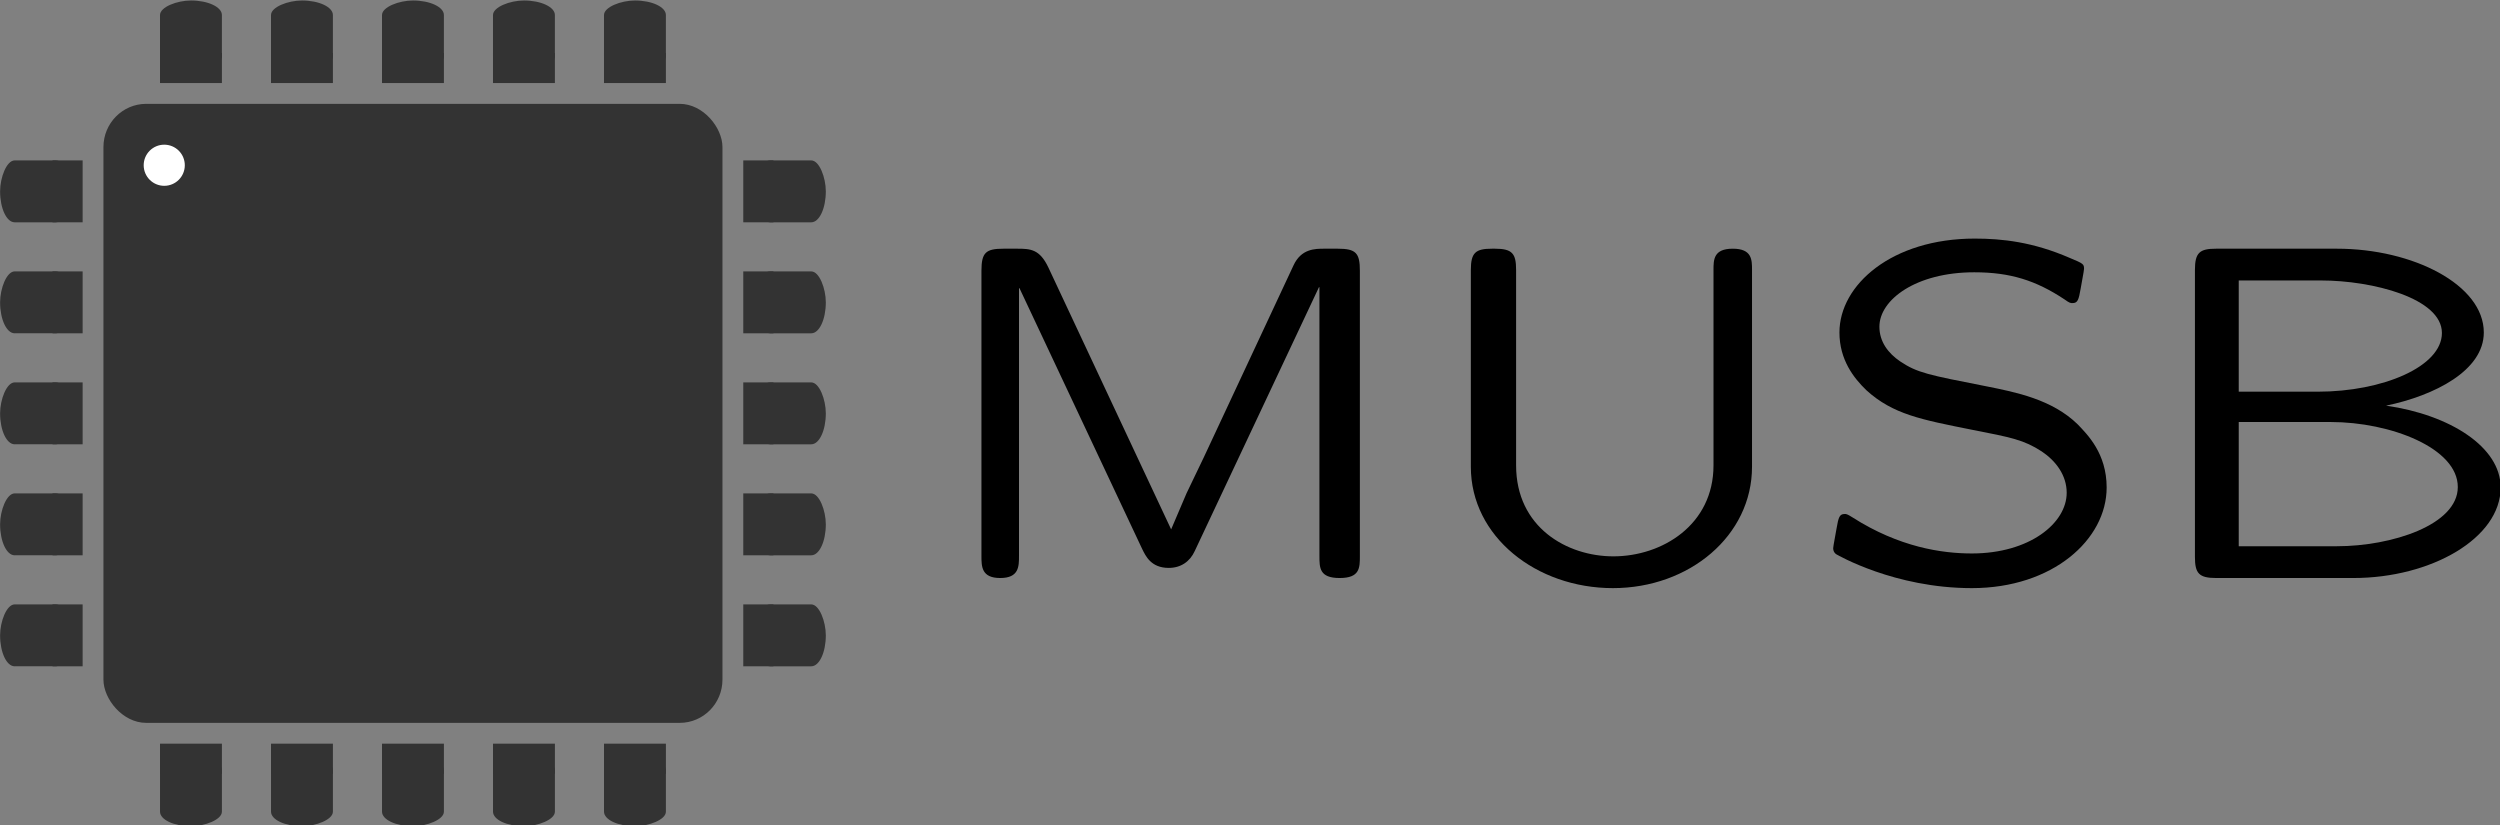 <?xml version="1.0" encoding="UTF-8" standalone="no"?>
<!-- Created with Inkscape (http://www.inkscape.org/) -->

<svg
   xmlns:dc="http://purl.org/dc/elements/1.1/"
   xmlns:cc="http://creativecommons.org/ns#"
   xmlns:rdf="http://www.w3.org/1999/02/22-rdf-syntax-ns#"
   xmlns:svg="http://www.w3.org/2000/svg"
   xmlns="http://www.w3.org/2000/svg"
   xmlns:sodipodi="http://sodipodi.sourceforge.net/DTD/sodipodi-0.dtd"
   xmlns:inkscape="http://www.inkscape.org/namespaces/inkscape"
   width="441.26"
   height="145.657"
   id="svg2"
   version="1.1"
   inkscape:version="0.48.4 r9939"
   sodipodi:docname="logo_musb.svg">
  <rect width="100%" height="100%" fill="#808080" stroke="none"/>
  <defs
     id="defs4" />
  <sodipodi:namedview
     id="base"
     pagecolor="#ffffff"
     bordercolor="#666666"
     borderopacity="1.0"
     inkscape:pageopacity="0.0"
     inkscape:pageshadow="2"
     inkscape:zoom="2.2995521"
     inkscape:cx="239.33747"
     inkscape:cy="103.26528"
     inkscape:document-units="px"
     inkscape:current-layer="layer1"
     showgrid="false"
     units="mm"
     borderlayer="false"
     inkscape:window-width="1920"
     inkscape:window-height="1054"
     inkscape:window-x="0"
     inkscape:window-y="0"
     inkscape:window-maximized="1"
     showguides="true"
     inkscape:guide-bbox="true"
     fit-margin-top="0"
     fit-margin-left="0"
     fit-margin-right="0"
     fit-margin-bottom="0" />
  <g
     inkscape:label="Layer 1"
     inkscape:groupmode="layer"
     id="layer1"
     transform="translate(-218.46,-598.397)">
    <g
       id="g3162"
       transform="matrix(1.214,0,0,1.214,-91.062,-159.063)">
      <g
         transform="matrix(0.6,0,0,0.6,210,157.618)"
         id="g4114">
        <g
           id="g3792"
           transform="translate(0,-2.6171874e-6)">
          <rect
             ry="10.482"
             rx="10.36"
             y="802.362"
             x="100"
             height="150"
             width="150"
             id="rect3004"
             style="fill:#333333;fill-opacity:1;stroke:none" />
          <path
             transform="matrix(0.137,0,0,0.143,40.556,780.723)"
             d="m 577.807,255.378 c 0,19.247 -16.281,34.85 -36.365,34.85 -20.084,0 -36.365,-15.603 -36.365,-34.85 0,-19.247 16.281,-34.85 36.365,-34.85 20.084,0 36.365,15.603 36.365,34.85 z"
             sodipodi:ry="34.850262"
             sodipodi:rx="36.365494"
             sodipodi:cy="255.37804"
             sodipodi:cx="541.44177"
             id="path3006"
             style="fill:#ffffff;fill-opacity:1;stroke:none"
             sodipodi:type="arc" />
        </g>
        <g
           id="g3870"
           transform="matrix(0.5,0,0,1,97.255,65.937)">
          <g
             transform="matrix(0.974,0,0,1,-41.113,334.286)"
             id="g3796">
            <rect
               style="fill:#333333;fill-opacity:1;stroke:none"
               id="rect3788"
               width="35"
               height="15"
               x="372.282"
               y="415.846"
               rx="7.246"
               ry="8.919" />
            <rect
               style="fill:#333333;fill-opacity:1;stroke:none"
               id="rect3790"
               width="15"
               height="15"
               x="366.205"
               y="415.846"
               rx="0"
               ry="4.853" />
          </g>
          <g
             transform="matrix(0.974,0,0,1,-41.113,361.182)"
             id="g3796-7">
            <rect
               style="fill:#333333;fill-opacity:1;stroke:none"
               id="rect3788-1"
               width="35"
               height="15"
               x="372.282"
               y="415.846"
               rx="7.246"
               ry="8.919" />
            <rect
               style="fill:#333333;fill-opacity:1;stroke:none"
               id="rect3790-0"
               width="15"
               height="15"
               x="366.205"
               y="415.846"
               rx="0"
               ry="4.853" />
          </g>
          <g
             transform="matrix(0.974,0,0,1,-41.113,388.079)"
             id="g3796-4">
            <rect
               style="fill:#333333;fill-opacity:1;stroke:none"
               id="rect3788-4"
               width="35"
               height="15"
               x="372.282"
               y="415.846"
               rx="7.246"
               ry="8.919" />
            <rect
               style="fill:#333333;fill-opacity:1;stroke:none"
               id="rect3790-8"
               width="15"
               height="15"
               x="366.205"
               y="415.846"
               rx="0"
               ry="4.853" />
          </g>
          <g
             transform="matrix(0.974,0,0,1,-41.113,414.976)"
             id="g3796-0">
            <rect
               style="fill:#333333;fill-opacity:1;stroke:none"
               id="rect3788-6"
               width="35"
               height="15"
               x="372.282"
               y="415.846"
               rx="7.246"
               ry="8.919" />
            <rect
               style="fill:#333333;fill-opacity:1;stroke:none"
               id="rect3790-1"
               width="15"
               height="15"
               x="366.205"
               y="415.846"
               rx="0"
               ry="4.853" />
          </g>
          <g
             transform="matrix(0.974,0,0,1,-41.113,441.873)"
             id="g3796-0-7">
            <rect
               style="fill:#333333;fill-opacity:1;stroke:none"
               id="rect3788-6-0"
               width="35"
               height="15"
               x="372.282"
               y="415.846"
               rx="7.246"
               ry="8.919" />
            <rect
               style="fill:#333333;fill-opacity:1;stroke:none"
               id="rect3790-1-4"
               width="15"
               height="15"
               x="366.205"
               y="415.846"
               rx="0"
               ry="4.853" />
          </g>
        </g>
        <g
           transform="matrix(-0.5,0,0,1,252.745,65.936)"
           id="g3870-8">
          <g
             transform="matrix(0.974,0,0,1,-41.113,334.286)"
             id="g3796-73">
            <rect
               style="fill:#333333;fill-opacity:1;stroke:none"
               id="rect3788-3"
               width="35"
               height="15"
               x="372.282"
               y="415.846"
               rx="7.246"
               ry="8.919" />
            <rect
               style="fill:#333333;fill-opacity:1;stroke:none"
               id="rect3790-5"
               width="15"
               height="15"
               x="366.205"
               y="415.846"
               rx="0"
               ry="4.853" />
          </g>
          <g
             transform="matrix(0.974,0,0,1,-41.113,361.182)"
             id="g3796-7-0">
            <rect
               style="fill:#333333;fill-opacity:1;stroke:none"
               id="rect3788-1-1"
               width="35"
               height="15"
               x="372.282"
               y="415.846"
               rx="7.246"
               ry="8.919" />
            <rect
               style="fill:#333333;fill-opacity:1;stroke:none"
               id="rect3790-0-8"
               width="15"
               height="15"
               x="366.205"
               y="415.846"
               rx="0"
               ry="4.853" />
          </g>
          <g
             transform="matrix(0.974,0,0,1,-41.113,388.079)"
             id="g3796-4-9">
            <rect
               style="fill:#333333;fill-opacity:1;stroke:none"
               id="rect3788-4-4"
               width="35"
               height="15"
               x="372.282"
               y="415.846"
               rx="7.246"
               ry="8.919" />
            <rect
               style="fill:#333333;fill-opacity:1;stroke:none"
               id="rect3790-8-1"
               width="15"
               height="15"
               x="366.205"
               y="415.846"
               rx="0"
               ry="4.853" />
          </g>
          <g
             transform="matrix(0.974,0,0,1,-41.113,414.976)"
             id="g3796-0-0">
            <rect
               style="fill:#333333;fill-opacity:1;stroke:none"
               id="rect3788-6-2"
               width="35"
               height="15"
               x="372.282"
               y="415.846"
               rx="7.246"
               ry="8.919" />
            <rect
               style="fill:#333333;fill-opacity:1;stroke:none"
               id="rect3790-1-8"
               width="15"
               height="15"
               x="366.205"
               y="415.846"
               rx="0"
               ry="4.853" />
          </g>
          <g
             transform="matrix(0.974,0,0,1,-41.113,441.873)"
             id="g3796-0-7-8">
            <rect
               style="fill:#333333;fill-opacity:1;stroke:none"
               id="rect3788-6-0-9"
               width="35"
               height="15"
               x="372.282"
               y="415.846"
               rx="7.246"
               ry="8.919" />
            <rect
               style="fill:#333333;fill-opacity:1;stroke:none"
               id="rect3790-1-4-1"
               width="15"
               height="15"
               x="366.205"
               y="415.846"
               rx="0"
               ry="4.853" />
          </g>
        </g>
        <g
           transform="matrix(0,0.5,-1,0,986.426,799.617)"
           id="g3870-85">
          <g
             transform="matrix(0.974,0,0,1,-41.113,334.286)"
             id="g3796-5">
            <rect
               style="fill:#333333;fill-opacity:1;stroke:none"
               id="rect3788-8"
               width="35"
               height="15"
               x="372.282"
               y="415.846"
               rx="7.246"
               ry="8.919" />
            <rect
               style="fill:#333333;fill-opacity:1;stroke:none"
               id="rect3790-7"
               width="15"
               height="15"
               x="366.205"
               y="415.846"
               rx="0"
               ry="4.853" />
          </g>
          <g
             transform="matrix(0.974,0,0,1,-41.113,361.182)"
             id="g3796-7-3">
            <rect
               style="fill:#333333;fill-opacity:1;stroke:none"
               id="rect3788-1-9"
               width="35"
               height="15"
               x="372.282"
               y="415.846"
               rx="7.246"
               ry="8.919" />
            <rect
               style="fill:#333333;fill-opacity:1;stroke:none"
               id="rect3790-0-4"
               width="15"
               height="15"
               x="366.205"
               y="415.846"
               rx="0"
               ry="4.853" />
          </g>
          <g
             transform="matrix(0.974,0,0,1,-41.113,388.079)"
             id="g3796-4-3">
            <rect
               style="fill:#333333;fill-opacity:1;stroke:none"
               id="rect3788-4-47"
               width="35"
               height="15"
               x="372.282"
               y="415.846"
               rx="7.246"
               ry="8.919" />
            <rect
               style="fill:#333333;fill-opacity:1;stroke:none"
               id="rect3790-8-4"
               width="15"
               height="15"
               x="366.205"
               y="415.846"
               rx="0"
               ry="4.853" />
          </g>
          <g
             transform="matrix(0.974,0,0,1,-41.113,414.976)"
             id="g3796-0-6">
            <rect
               style="fill:#333333;fill-opacity:1;stroke:none"
               id="rect3788-6-24"
               width="35"
               height="15"
               x="372.282"
               y="415.846"
               rx="7.246"
               ry="8.919" />
            <rect
               style="fill:#333333;fill-opacity:1;stroke:none"
               id="rect3790-1-3"
               width="15"
               height="15"
               x="366.205"
               y="415.846"
               rx="0"
               ry="4.853" />
          </g>
          <g
             transform="matrix(0.974,0,0,1,-41.113,441.873)"
             id="g3796-0-7-7">
            <rect
               style="fill:#333333;fill-opacity:1;stroke:none"
               id="rect3788-6-0-0"
               width="35"
               height="15"
               x="372.282"
               y="415.846"
               rx="7.246"
               ry="8.919" />
            <rect
               style="fill:#333333;fill-opacity:1;stroke:none"
               id="rect3790-1-4-0"
               width="15"
               height="15"
               x="366.205"
               y="415.846"
               rx="0"
               ry="4.853" />
          </g>
        </g>
        <g
           transform="matrix(0,-0.5,1,0,-636.426,955.107)"
           id="g3870-7">
          <g
             transform="matrix(0.974,0,0,1,-41.113,334.286)"
             id="g3796-1">
            <rect
               style="fill:#333333;fill-opacity:1;stroke:none"
               id="rect3788-88"
               width="35"
               height="15"
               x="372.282"
               y="415.846"
               rx="7.246"
               ry="8.919" />
            <rect
               style="fill:#333333;fill-opacity:1;stroke:none"
               id="rect3790-51"
               width="15"
               height="15"
               x="366.205"
               y="415.846"
               rx="0"
               ry="4.853" />
          </g>
          <g
             transform="matrix(0.974,0,0,1,-41.113,361.182)"
             id="g3796-7-07">
            <rect
               style="fill:#333333;fill-opacity:1;stroke:none"
               id="rect3788-1-18"
               width="35"
               height="15"
               x="372.282"
               y="415.846"
               rx="7.246"
               ry="8.919" />
            <rect
               style="fill:#333333;fill-opacity:1;stroke:none"
               id="rect3790-0-82"
               width="15"
               height="15"
               x="366.205"
               y="415.846"
               rx="0"
               ry="4.853" />
          </g>
          <g
             transform="matrix(0.974,0,0,1,-41.113,388.079)"
             id="g3796-4-6">
            <rect
               style="fill:#333333;fill-opacity:1;stroke:none"
               id="rect3788-4-3"
               width="35"
               height="15"
               x="372.282"
               y="415.846"
               rx="7.246"
               ry="8.919" />
            <rect
               style="fill:#333333;fill-opacity:1;stroke:none"
               id="rect3790-8-7"
               width="15"
               height="15"
               x="366.205"
               y="415.846"
               rx="0"
               ry="4.853" />
          </g>
          <g
             transform="matrix(0.974,0,0,1,-41.113,414.976)"
             id="g3796-0-70">
            <rect
               style="fill:#333333;fill-opacity:1;stroke:none"
               id="rect3788-6-06"
               width="35"
               height="15"
               x="372.282"
               y="415.846"
               rx="7.246"
               ry="8.919" />
            <rect
               style="fill:#333333;fill-opacity:1;stroke:none"
               id="rect3790-1-6"
               width="15"
               height="15"
               x="366.205"
               y="415.846"
               rx="0"
               ry="4.853" />
          </g>
          <g
             transform="matrix(0.974,0,0,1,-41.113,441.873)"
             id="g3796-0-7-5">
            <rect
               style="fill:#333333;fill-opacity:1;stroke:none"
               id="rect3788-6-0-2"
               width="35"
               height="15"
               x="372.282"
               y="415.846"
               rx="7.246"
               ry="8.919" />
            <rect
               style="fill:#333333;fill-opacity:1;stroke:none"
               id="rect3790-1-4-5"
               width="15"
               height="15"
               x="366.205"
               y="415.846"
               rx="0"
               ry="4.853" />
          </g>
        </g>
      </g>
      <g
         style="fill:#000000"
         transform="translate(97.5,96.405)"
         id="g4200">
        <g
           style="fill:#000000"
           id="g4191"
           transform="translate(0,-1.0842628e-5)">
          <g
             style="font-size:70px;font-style:normal;font-variant:normal;font-weight:normal;font-stretch:normal;text-align:center;line-height:120%;letter-spacing:0px;word-spacing:0px;writing-mode:lr-tb;text-anchor:middle;fill:#000000;fill-opacity:1;stroke:none;font-family:Latin Modern Sans Quotation;-inkscape-font-specification:Latin Modern Sans Quotation"
             id="text4183">
            <path
               d="m 355.173,608.35 0,-41.44 c 0,-2.59 -0.56,-3.22 -3.22,-3.22 l -1.96,0 c -1.33,0 -3.36,10e-6 -4.48,2.45 l -13.02,27.86 -2.52,5.25 -2.24,5.25 -17.85,-38.08 c -1.26,-2.66 -2.59,-2.73 -4.55,-2.73 l -1.96,0 c -2.59,0 -3.22,0.56 -3.22,3.22 l 0,41.44 c 0,1.54 0,3.22 2.73,3.22 2.73,0 2.73,-1.68 2.73,-3.22 l 0,-38.92 0.07,0 17.85,37.94 c 0.49,0.98 1.26,2.73 3.85,2.73 1.75,0 3.08,-0.91 3.78,-2.45 l 18.06,-38.36 0.07,0 0,39.06 c 0,1.75 0,3.22 2.94,3.22 2.94,0 2.94,-1.47 2.94,-3.22"
               id="path3205"
               inkscape:connector-curvature="0" />
            <path
               d="m 412.187,595.4 0,-28.63 c 0,-1.47 0,-3.08 -2.8,-3.08 -2.8,0 -2.8,1.61 -2.8,3.08 l 0,28.42 c 0,8.68 -7.49,13.23 -14.56,13.23 -6.72,0 -14.14,-4.2 -14.14,-13.23 l 0,-28.42 c 0,-2.38 -0.56,-3.08 -3.08,-3.08 l -0.42,0 c -2.38,0 -3.08,0.56 -3.08,3.08 l 0,28.63 c 0,10.15 9.52,17.64 20.65,17.64 11.13,0 20.23,-7.63 20.23,-17.64"
               id="path3207"
               inkscape:connector-curvature="0" />
            <path
               d="m 463.748,598.41 c 0,-4.97 -2.8,-7.7 -4.2,-9.17 -3.71,-3.64 -9.03,-4.69 -13.23,-5.53 -8.54,-1.68 -10.08,-1.96 -12.6,-3.64 -1.75,-1.19 -3.01,-2.87 -3.01,-5.04 0,-3.92 5.32,-7.91 13.79,-7.91 5.25,0 8.96,1.19 13.09,3.92 0.77,0.56 0.91,0.56 1.19,0.56 0.77,0 0.91,-0.49 1.19,-2.1 0.07,-0.49 0.49,-2.59 0.49,-2.87 0,-0.7 -0.07,-0.77 -2.1,-1.61 -5.32,-2.31 -9.8,-2.8 -13.79,-2.8 -12.04,0 -19.67,6.72 -19.67,13.65 0,3.99 2.1,6.65 3.92,8.4 3.85,3.5 7.98,4.27 15.33,5.74 5.74,1.12 7.56,1.47 10.15,3.15 2.1,1.4 3.64,3.5 3.64,6.02 0,4.41 -5.39,8.82 -13.79,8.82 -4.34,0 -10.57,-0.91 -17.36,-5.25 -0.77,-0.49 -0.91,-0.49 -1.12,-0.49 -0.77,0 -0.91,0.49 -1.19,2.1 -0.07,0.49 -0.49,2.59 -0.49,2.87 0,0.56 0.35,0.84 0.49,0.91 0.14,0.07 8.4,4.9 19.67,4.9 11.76,0 19.6,-7.07 19.6,-14.63"
               id="path3209"
               inkscape:connector-curvature="0" />
            <path
               d="m 521.033,598.41 c 0,-5.88 -7.35,-10.57 -16.66,-11.9 7.07,-1.47 14.21,-5.11 14.21,-10.64 0,-6.93 -10.29,-12.18 -21.35,-12.18 l -17.57,0 c -2.38,0 -3.08,0.56 -3.08,3.08 l 0,41.72 c 0,2.38 0.56,3.08 3.08,3.08 l 19.95,0 c 11.34,0 21.42,-5.81 21.42,-13.16 m -8.54,-22.47 c 0,4.9 -8.61,8.54 -18.06,8.54 l -11.48,0 0,-16.17 11.97,0 c 7.49,0 17.57,2.59 17.57,7.63 m 2.31,22.4 c 0,5.53 -9.66,8.61 -17.57,8.61 l -14.28,0 0,-18.06 13.37,0 c 8.68,0 18.48,3.78 18.48,9.45"
               id="path3211"
               inkscape:connector-curvature="0" />
          </g>
        </g>
      </g>
    </g>
  </g>
</svg>
